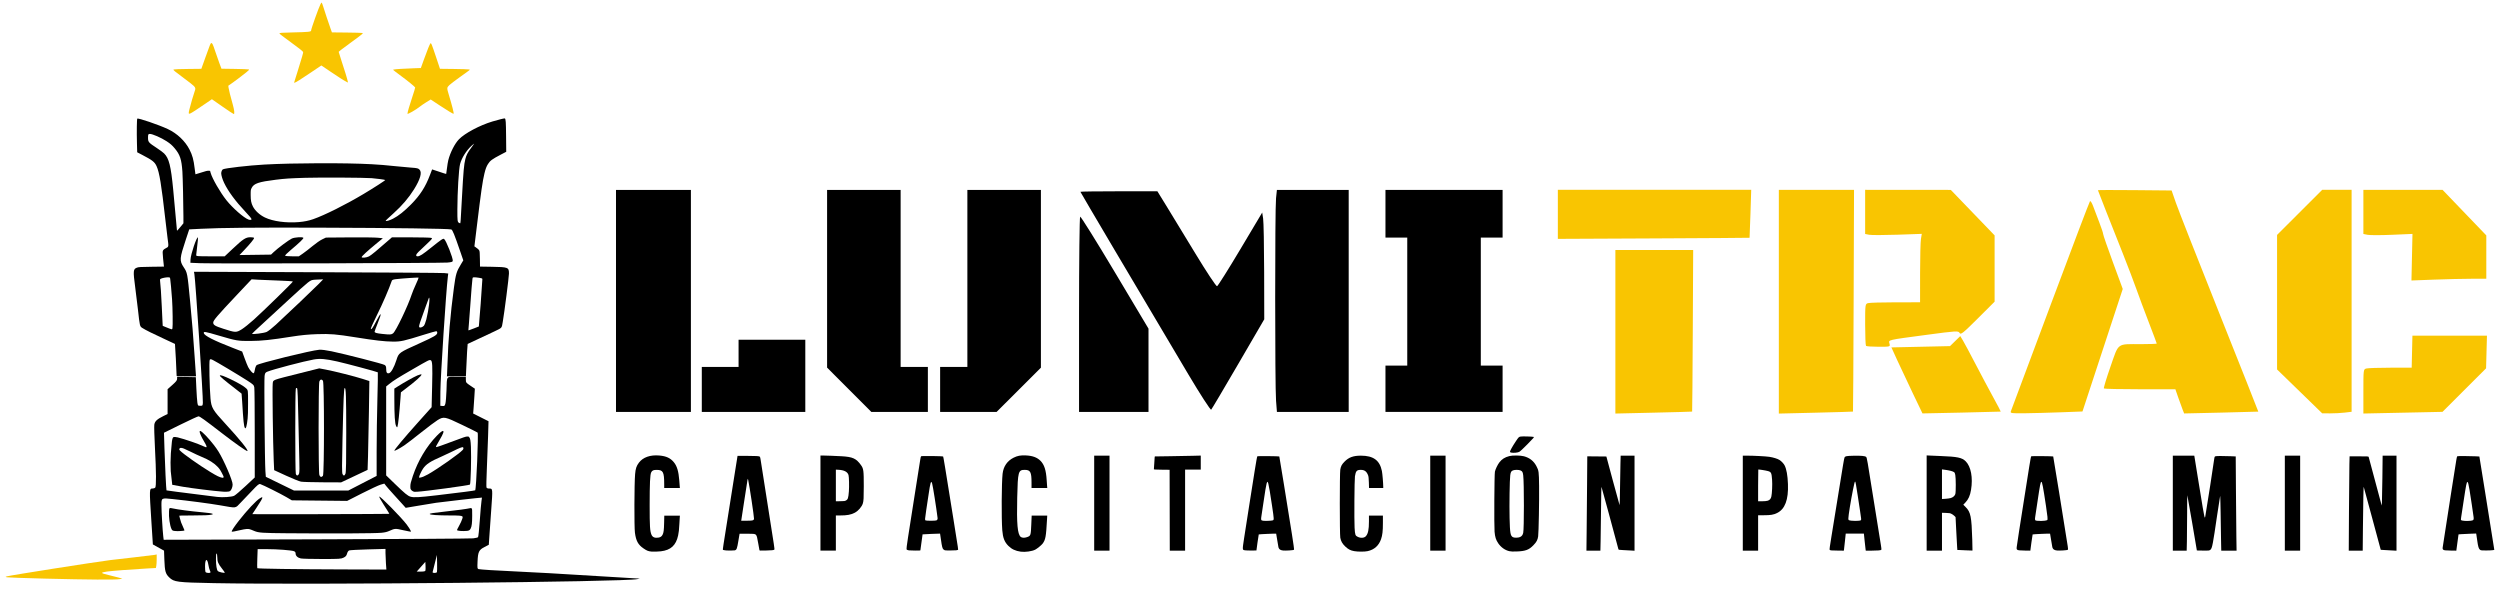 <?xml version="1.0" encoding="UTF-8" standalone="no"?>
<!-- Created with Inkscape (http://www.inkscape.org/) -->

<svg
   version="1.1"
   id="svg2"
   width="1961"
   height="468"
   viewBox="0 0 1961 468"
   sodipodi:docname="logo-certificado.svg"
   xml:space="preserve"
   inkscape:version="1.2.2 (b0a8486541, 2022-12-01)"
   xmlns:inkscape="http://www.inkscape.org/namespaces/inkscape"
   xmlns:sodipodi="http://sodipodi.sourceforge.net/DTD/sodipodi-0.dtd"
   xmlns="http://www.w3.org/2000/svg"
   xmlns:svg="http://www.w3.org/2000/svg"><defs
     id="defs6" /><sodipodi:namedview
     id="namedview4"
     pagecolor="#505050"
     bordercolor="#ffffff"
     borderopacity="1"
     inkscape:showpageshadow="0"
     inkscape:pageopacity="0"
     inkscape:pagecheckerboard="1"
     inkscape:deskcolor="#505050"
     showgrid="false"
     inkscape:zoom="0.50734281"
     inkscape:cx="1563.0457"
     inkscape:cy="525.28586"
     inkscape:window-width="2512"
     inkscape:window-height="1011"
     inkscape:window-x="0"
     inkscape:window-y="0"
     inkscape:window-maximized="1"
     inkscape:current-layer="g8" /><g
     inkscape:groupmode="layer"
     inkscape:label="Image"
     id="g8"><g
       id="g909"
       style="fill:#000000"><path
         style="fill:#000000;stroke:none;stroke-width:1.068"
         d="M 483.187,236.035 V 148.971 h 29.378 29.378 v 87.064 87.064 H 512.564 483.187 Z"
         id="path589" /><path
         style="fill:#000000;stroke:none;stroke-width:1.068"
         d="M 550.488,305.473 V 287.846 h 14.422 14.422 v -10.683 -10.683 h 26.173 26.173 v 28.309 28.309 H 591.082 550.488 Z"
         id="path591" /><path
         style="fill:#000000;stroke:none;stroke-width:1.068"
         d="m 666.116,305.728 -17.347,-17.371 V 218.664 148.971 h 28.843 28.843 v 69.438 69.438 h 10.683 10.683 v 17.627 17.627 h -22.179 -22.179 z"
         id="path593" /><path
         style="fill:#000000;stroke:none;stroke-width:1.068"
         d="M 737.436,305.473 V 287.846 h 10.683 10.683 v -69.438 -69.438 h 28.843 28.843 v 69.717 69.717 l -17.371,17.347 -17.371,17.347 h -22.155 -22.155 z"
         id="path595" /><path
         style="fill:#000000;stroke:none;stroke-width:1.068"
         d="m 846.4,246.781 c 0,-41.975 0.393,-76.561 0.872,-76.858 0.48,-0.297 12.738,19.351 27.241,43.662 l 26.369,44.201 v 32.657 32.657 h -27.241 -27.241 z"
         id="path597" /><path
         style="fill:#000000;stroke:none;stroke-width:1.068"
         d="M 932.086,293.572 C 892.489,226.975 847.468,150.826 847.468,150.447 c 0,-0.224 13.586,-0.408 30.191,-0.408 h 30.191 l 7.071,11.484 c 3.889,6.316 14.148,23.165 22.797,37.442 8.65,14.277 16.275,25.775 16.946,25.552 0.671,-0.224 8.914,-13.32 18.318,-29.102 l 17.099,-28.696 0.722,4.746 c 0.397,2.611 0.758,21.451 0.801,41.869 l 0.079,37.122 -20.363,34.986 c -11.2,19.242 -20.771,35.399 -21.269,35.905 -0.5,0.507 -8.558,-11.951 -17.967,-27.775 z"
         id="path599" /><path
         style="fill:#000000;stroke:none;stroke-width:1.068"
         d="m 1000.93,314.286 c -0.895,-11.495 -0.906,-150.203 -0.012,-158.749 l 0.686,-6.566 h 28.157 28.157 v 87.064 87.064 h -28.151 -28.151 z"
         id="path601" /><path
         style="fill:#000000;stroke:none;stroke-width:1.068"
         d="m 1086.761,304.939 v -18.161 h 8.546 8.546 v -50.209 -50.209 h -8.546 -8.546 V 167.666 148.971 h 45.936 45.936 v 18.695 18.695 h -8.546 -8.546 v 50.209 50.209 h 8.546 8.546 v 18.161 18.161 h -45.936 -45.936 z"
         id="path603" /></g><g
       id="g2043"
       style="fill:#f9c501;fill-opacity:1"><path
         style="fill:#f9c501;stroke:none;stroke-width:0.267;fill-opacity:1"
         d="m 174.608,83.683 -8.393,-5.859 -3.358,2.309 c -7.217,4.963 -12.221,8.244 -13.315,8.73 -1.72,0.764 -1.824,0.457 -1.004,-2.954 0.875,-3.637 3.449,-12.473 4.155,-14.264 0.807,-2.046 0.707,-2.748 -0.591,-4.156 -0.617,-0.669 -3.897,-3.253 -7.289,-5.742 -3.392,-2.489 -6.808,-5.085 -7.591,-5.77 -1.397,-1.222 -1.412,-1.25 -0.79,-1.509 0.362,-0.151 5.106,-0.313 11.069,-0.379 l 10.436,-0.116 3.158,-8.853 c 3.694,-10.355 3.987,-11.079 4.573,-11.304 0.754,-0.289 1.339,0.883 3.025,6.056 0.885,2.717 2.379,6.984 3.319,9.481 l 1.709,4.54 10.381,0.157 c 5.71,0.086 10.649,0.268 10.977,0.404 0.553,0.23 0.421,0.391 -1.826,2.237 -2.792,2.294 -9.605,7.426 -12.318,9.28 l -1.854,1.267 0.18,1.473 c 0.192,1.571 1.561,7.032 3.349,13.357 1.198,4.237 1.521,7.268 0.79,7.4 -0.22,0.04 -4.178,-2.564 -8.794,-5.787 z"
         id="path605" /><path
         style="fill:#f9c501;stroke:none;stroke-width:0.267;fill-opacity:1"
         d="m 230.771,64.537 c 0.083,-0.272 1.242,-3.979 2.576,-8.239 3.475,-11.095 4.611,-15.047 4.446,-15.477 -0.232,-0.605 -3.37,-3.099 -9.523,-7.568 -6.284,-4.565 -9.08,-6.726 -9.08,-7.02 0,-0.485 1.557,-0.607 10.282,-0.799 12.557,-0.278 14.555,-0.48 14.555,-1.472 0,-1.271 5.859,-17.716 7.41,-20.797 0.62,-1.232 0.69,-1.288 1.033,-0.818 0.202,0.277 0.677,1.533 1.054,2.791 0.887,2.959 4.285,13.151 5.718,17.152 l 1.115,3.114 11.531,0.119 c 6.342,0.066 11.81,0.213 12.15,0.327 l 0.619,0.207 -0.843,0.869 c -0.464,0.478 -4.735,3.677 -9.491,7.108 -4.757,3.431 -8.652,6.422 -8.656,6.646 -0.004,0.224 0.957,3.288 2.136,6.81 2.336,6.979 4.667,14.621 4.954,16.241 l 0.182,1.024 -1.169,-0.59 c -2.074,-1.046 -5.824,-3.434 -12.841,-8.178 l -6.865,-4.641 -8.116,5.469 c -8.178,5.51 -11.595,7.665 -12.717,8.021 -0.51,0.162 -0.585,0.113 -0.459,-0.3 z"
         id="path607" /><path
         style="fill:#f9c501;stroke:none;stroke-width:0.267;fill-opacity:1"
         d="m 319.608,89.218 c 7.6e-4,-1.052 1.6,-6.589 3.744,-12.967 1.347,-4.006 2.387,-7.445 2.311,-7.643 -0.218,-0.569 -6.421,-5.643 -10.478,-8.57 -2.035,-1.469 -4.419,-3.265 -5.298,-3.991 l -1.597,-1.32 0.785,-0.217 c 0.943,-0.26 8.097,-0.701 15.588,-0.96 l 5.455,-0.189 2.453,-6.81 c 2.652,-7.364 4.502,-11.931 5.076,-12.529 0.308,-0.321 0.459,-0.162 1.017,1.068 0.361,0.795 1.957,5.369 3.548,10.164 l 2.892,8.718 10.954,0.129 c 6.025,0.071 11.305,0.24 11.734,0.375 l 0.78,0.247 -1.047,0.848 c -0.576,0.467 -3.811,2.804 -7.19,5.194 -3.378,2.39 -6.894,5.072 -7.812,5.96 -2.085,2.016 -2.098,2.229 -0.483,7.559 2.579,8.511 4.115,14.592 3.772,14.935 -0.268,0.268 -4.616,-2.329 -11.129,-6.645 l -6.839,-4.532 -3.31,2.047 c -1.82,1.126 -4.091,2.678 -5.046,3.448 -3.137,2.532 -9.882,6.41 -9.881,5.681 z"
         id="path609" /></g><path
       style="fill:#000000;stroke:none;stroke-width:0.267"
       d="m 138.537,294.723 c 0.009,-2.324 -1.157,-24.811 -1.293,-24.942 -0.098,-0.095 -3.903,-1.876 -8.457,-3.958 -8.504,-3.889 -14.902,-7.087 -17.236,-8.615 -1.883,-1.233 -1.906,-1.331 -3.318,-14.096 -0.512,-4.627 -1.485,-12.559 -2.162,-17.627 -1.765,-13.204 -1.639,-14.501 1.507,-15.591 1.28,-0.443 2.576,-0.517 11.239,-0.636 l 9.792,-0.135 -0.114,-0.832 c -0.311,-2.259 -0.909,-8.942 -0.909,-10.155 0,-1.747 0.411,-2.322 2.425,-3.396 2.458,-1.31 2.381,-0.816 1.339,-8.647 -0.293,-2.203 -1.021,-8.333 -1.619,-13.621 -3.134,-27.76 -4.699,-37.304 -6.906,-42.117 -1.524,-3.323 -3.217,-4.657 -11.167,-8.803 l -4.043,-2.108 -0.195,-7.27 c -0.236,-8.814 -0.095,-18.77 0.271,-19.118 0.692,-0.657 16.696,4.802 23.88,8.146 7.307,3.401 13.638,9.375 17.084,16.12 2.275,4.454 3.218,7.909 4.037,14.803 0.296,2.486 0.572,4.555 0.614,4.598 0.042,0.042 2.091,-0.586 4.553,-1.397 3.361,-1.107 4.782,-1.454 5.703,-1.393 l 1.227,0.081 0.443,1.602 c 1.211,4.381 7.516,15.324 12.312,21.368 4.907,6.184 13.79,13.966 17.393,15.238 1.243,0.439 2.353,0.321 2.353,-0.25 0,-0.584 -1.351,-2.24 -4.819,-5.91 -7.813,-8.268 -13.602,-16.134 -16.71,-22.701 -1.281,-2.707 -2.24,-5.889 -2.24,-7.432 0,-1.196 0.666,-2.759 1.327,-3.113 1.725,-0.923 20.314,-3.057 32.591,-3.741 22.771,-1.269 63.67,-1.394 84.127,-0.258 6.534,0.363 10.482,0.691 19.095,1.584 4.113,0.427 9.401,0.911 11.751,1.077 4.926,0.347 5.64,0.519 6.687,1.612 2.102,2.194 0.599,7.52 -4.367,15.479 -4.108,6.585 -9.388,12.763 -15.933,18.646 -5.287,4.752 -6.428,5.869 -6.215,6.082 0.38,0.38 3.27,-0.502 5.663,-1.727 4.327,-2.217 8.91,-5.857 14.357,-11.405 6.998,-7.127 11.177,-13.645 14.627,-22.812 0.912,-2.424 1.686,-4.436 1.719,-4.471 0.033,-0.035 2.502,0.779 5.486,1.81 2.984,1.031 5.482,1.818 5.551,1.748 0.069,-0.069 0.341,-2.025 0.604,-4.347 0.263,-2.322 0.74,-5.243 1.061,-6.491 1.555,-6.052 5.112,-13.009 8.358,-16.349 4.616,-4.749 16.196,-10.915 26.189,-13.944 4.44,-1.346 9.507,-2.598 9.794,-2.42 0.731,0.452 0.874,2.51 0.984,14.152 l 0.113,12.018 -4.339,2.27 c -6.748,3.53 -8.277,4.656 -9.973,7.344 -1.207,1.913 -1.896,3.747 -2.795,7.439 -1.46,6 -2.552,13.606 -5.925,41.28 l -1.935,15.87 0.642,0.421 c 1.693,1.109 2.829,2.118 3.193,2.837 0.311,0.613 0.419,2.104 0.485,6.694 l 0.085,5.905 9.129,0.148 c 13.052,0.211 13.586,0.424 13.571,5.401 -0.008,2.614 -3.625,30.77 -4.855,37.79 -0.905,5.164 -0.322,4.493 -6.497,7.472 -2.957,1.426 -8.861,4.196 -13.121,6.154 -4.26,1.959 -7.823,3.63 -7.918,3.714 -0.151,0.134 -0.65,9.037 -1.202,21.451 l -0.175,3.939 h -7.451 -7.451 l 0.143,-2.203 c 0.079,-1.212 0.21,-4.487 0.291,-7.278 0.554,-18.934 2.29,-39.476 5.084,-60.161 1.457,-10.783 1.975,-12.488 5.629,-18.496 l 1.709,-2.81 -2.381,-6.938 c -4.591,-13.379 -6.101,-17.077 -7.069,-17.319 -2.583,-0.644 -43.368,-1.198 -102.995,-1.4 -51.307,-0.174 -77.458,0.07 -93.269,0.869 l -9.276,0.469 -2.664,8.026 c -4.939,14.883 -5.065,16.53 -1.659,21.684 2.861,4.329 2.893,4.499 4.977,26.269 1.641,17.149 2.42,26.676 3.592,43.933 0.439,6.463 0.864,12.562 0.944,13.554 l 0.146,1.803 h -7.613 c -7.073,0 -7.613,-0.033 -7.612,-0.467 z m 233.146,-37.093 c 2.131,-0.829 3.899,-1.523 3.928,-1.544 0.16,-0.114 2.752,-34.956 2.752,-36.999 0,-0.728 -0.038,-0.744 -2.737,-1.201 -1.506,-0.255 -3.217,-0.422 -3.804,-0.371 -1.06,0.092 -1.068,0.101 -1.256,1.428 -0.276,1.944 -0.912,9.842 -1.687,20.965 -0.374,5.361 -0.856,11.703 -1.072,14.092 -0.454,5.019 -0.458,5.137 -0.195,5.137 0.109,0 1.941,-0.678 4.073,-1.507 z m -236.424,-0.029 c 0.371,-1.325 0.179,-16.265 -0.293,-22.768 -0.518,-7.147 -1.181,-14.455 -1.461,-16.106 -0.19,-1.118 -0.192,-1.12 -1.472,-1.202 -1.556,-0.1 -5.117,0.602 -6.003,1.183 -0.565,0.37 -0.624,0.558 -0.478,1.53 0.354,2.364 0.957,11.394 1.349,20.204 0.226,5.068 0.483,10.549 0.572,12.181 l 0.161,2.967 1.779,0.747 c 2.652,1.114 4.941,1.969 5.312,1.985 0.181,0.008 0.421,-0.317 0.534,-0.721 z m 6.324,-79.651 2.294,-2.802 -0.003,-5.344 c -0.005,-8.923 -0.509,-30.995 -0.805,-35.255 -0.666,-9.567 -1.866,-13.199 -6.002,-18.161 -2.056,-2.466 -3.428,-3.669 -6.41,-5.618 -4.192,-2.739 -11.053,-5.733 -13.139,-5.733 -1.212,0 -1.416,0.415 -1.416,2.871 0,3.501 0.336,3.9 6.873,8.181 2.385,1.562 4.97,3.474 5.745,4.249 3.857,3.857 5.314,9.65 7.132,28.365 0.5,5.145 2.95,31.807 2.95,32.099 0,0.4 0.734,-0.353 2.781,-2.853 z m 219.786,-5.536 c 0.097,-1.437 0.533,-9.162 0.97,-17.167 1.168,-21.409 1.588,-26.161 2.705,-30.579 0.778,-3.076 1.838,-5.107 4.531,-8.685 1.308,-1.737 2.377,-3.236 2.377,-3.331 0,-0.095 -0.914,0.647 -2.031,1.649 -4.068,3.649 -7.791,9.575 -9.049,14.404 -1.007,3.864 -2.076,21.866 -2.116,35.624 -0.026,9.14 0.066,9.829 1.413,10.535 0.383,0.201 0.77,0.32 0.859,0.264 0.089,-0.055 0.242,-1.276 0.339,-2.713 z m -126.823,1.779 c 4.136,-0.358 7.679,-1.082 11.085,-2.268 9.005,-3.135 25.448,-11.353 39.525,-19.755 8.105,-4.838 17.252,-10.741 17.013,-10.979 -0.261,-0.261 -6.901,-1.164 -10.604,-1.441 -6.024,-0.452 -39.958,-0.639 -51.945,-0.286 -12.159,0.357 -15.934,0.603 -23.34,1.52 -13.353,1.652 -17.13,2.931 -18.857,6.385 -0.783,1.567 -0.801,1.691 -0.801,5.608 0,4.179 0.428,6.383 1.738,8.95 1.709,3.35 5.355,6.698 9.438,8.666 6.313,3.043 16.827,4.458 26.748,3.6 z"
       id="path611" /><path
       style="fill:#000000;stroke:none;stroke-width:0.534"
       d="m 157.096,206.453 -7.745,-0.329 0.084,-2.512 c 0.137,-4.073 4.931,-18.289 5.855,-17.364 0.141,0.141 -0.116,3.099 -0.571,6.573 -0.456,3.474 -0.828,6.746 -0.828,7.273 0,0.889 0.79,0.957 11.185,0.957 h 11.185 l 6.308,-5.942 c 8.175,-7.701 10.198,-9.013 13.891,-9.013 1.775,0 2.833,0.229 2.833,0.613 0,0.788 -3.023,4.486 -7.715,9.436 l -3.709,3.913 12.364,-0.171 12.364,-0.171 2.028,-1.947 c 3.149,-3.023 11.939,-9.574 14.313,-10.667 2.236,-1.029 8.505,-1.404 9.038,-0.541 0.331,0.535 -3.243,3.983 -9.971,9.619 -2.569,2.152 -4.538,4.128 -4.375,4.392 0.163,0.263 2.658,0.479 5.545,0.479 h 5.249 l 3.132,-2.156 c 1.723,-1.186 5.175,-3.859 7.672,-5.941 2.497,-2.081 5.862,-4.416 7.478,-5.188 l 2.938,-1.404 18.428,-0.148 c 10.135,-0.082 20.183,0.038 22.328,0.267 l 3.9,0.416 -5.502,4.529 c -6.492,5.344 -11.111,9.599 -11.111,10.237 0,0.836 3.753,0.471 5.763,-0.56 1.658,-0.85 6.53,-4.876 16.36,-13.517 l 1.646,-1.447 14.689,0.031 c 8.079,0.018 15.283,0.197 16.01,0.4 1.254,0.349 1.078,0.599 -3.456,4.888 -2.627,2.486 -5.566,5.277 -6.529,6.202 -2.002,1.923 -2.287,3.392 -0.657,3.392 1.794,0 3.825,-1.309 11.173,-7.197 7.58,-6.075 8.841,-6.912 9.655,-6.409 1.516,0.937 7.188,15.283 6.816,17.24 -0.136,0.716 -1.014,0.983 -4.173,1.27 -5.19,0.472 -183.723,0.932 -193.887,0.5 z"
       id="path613" /><path
       style="fill:#000000;stroke:none;stroke-width:0.534"
       d="m 167.512,457.405 c -28.761,-0.565 -30.994,-0.851 -34.74,-4.46 -2.951,-2.842 -3.518,-4.871 -3.839,-13.737 l -0.264,-7.276 -4.381,-2.439 -4.381,-2.439 -1.179,-18.326 c -1.625,-25.263 -1.615,-25.537 0.928,-25.537 0.791,0 1.727,-0.288 2.079,-0.641 0.897,-0.897 0.827,-11.961 -0.196,-31.323 -0.461,-8.713 -0.688,-16.852 -0.505,-18.088 0.396,-2.675 2.083,-4.285 7.064,-6.741 l 3.359,-1.656 v -9.727 -9.727 l 3.739,-3.323 c 2.996,-2.663 3.739,-3.629 3.739,-4.863 v -1.54 l 7.344,0.149 7.344,0.149 0.408,8.813 c 0.225,4.847 0.585,9.895 0.801,11.217 0.379,2.316 0.461,2.404 2.262,2.404 1.824,0 1.874,-0.057 2.036,-2.317 0.284,-3.956 -5.81,-96.454 -6.653,-100.981 l -0.337,-1.812 96.619,0.341 c 53.14,0.187 98.019,0.493 99.731,0.679 l 3.112,0.339 -0.307,2.468 c -1.391,11.187 -5.773,78.707 -5.845,90.066 l -0.071,11.217 1.702,0.165 c 1.562,0.151 1.75,0 2.284,-1.87 0.32,-1.119 0.711,-5.76 0.868,-10.313 0.414,-11.952 -0.533,-10.683 7.975,-10.683 h 7.201 l 0.017,2.27 c 0.016,2.195 0.133,2.348 3.538,4.644 l 3.521,2.374 -0.343,5.638 c -0.189,3.101 -0.488,7.484 -0.666,9.74 l -0.323,4.102 6.022,3.02 6.022,3.02 -0.347,11.839 c -0.191,6.512 -0.625,17.998 -0.965,25.526 -0.34,7.527 -0.468,14.077 -0.285,14.555 0.196,0.511 0.946,0.872 1.819,0.877 3.216,0.018 3.152,-0.577 1.854,17.45 -0.652,9.053 -1.335,18.757 -1.516,21.565 l -0.33,5.106 -3.356,1.74 c -4.434,2.299 -5.156,3.798 -5.474,11.36 -0.219,5.211 -0.156,5.709 0.762,5.979 1.144,0.336 14.927,1.22 26.372,1.692 11.635,0.479 42.586,2.236 70.773,4.017 13.807,0.872 26.066,1.611 27.241,1.642 l 2.137,0.057 -1.869,0.441 c -9.474,2.237 -258.801,4.605 -332.5,3.158 z m -2.404,-8.551 c 0,-0.313 -0.255,-1.045 -0.566,-1.627 -0.311,-0.582 -0.786,-2.411 -1.056,-4.065 -0.924,-5.678 -2.629,-5.026 -2.643,1.01 -0.005,1.959 0.138,3.942 0.316,4.407 0.368,0.96 3.949,1.21 3.949,0.276 z m 11.217,0.257 c 0,-0.172 -1.067,-1.674 -2.371,-3.338 -2.866,-3.658 -3.505,-5.233 -3.505,-8.638 0,-1.432 -0.24,-2.753 -0.534,-2.935 -0.341,-0.211 -0.53,1.371 -0.521,4.375 0.013,4.871 0.587,8.456 1.499,9.368 0.819,0.819 5.432,1.811 5.432,1.168 z m 166.418,-0.387 c 0.147,-0.384 0.2,-3.569 0.117,-7.077 l -0.151,-6.379 -1.594,6.41 c -0.877,3.525 -1.676,6.71 -1.775,7.077 -0.247,0.914 3.053,0.884 3.404,-0.031 z m -9.069,-1.097 c 0.154,-0.4 0.206,-2.113 0.117,-3.806 l -0.162,-3.079 -3.379,3.806 -3.379,3.806 h 3.262 c 2.26,0 3.348,-0.224 3.541,-0.727 z m -30.946,-5.764 c -0.191,-2.689 -0.347,-6.332 -0.347,-8.095 v -3.205 l -13.645,0.376 c -7.505,0.207 -14.159,0.566 -14.788,0.799 -0.721,0.267 -1.355,1.194 -1.718,2.511 -0.454,1.647 -1.025,2.314 -2.705,3.156 -1.975,0.991 -3.196,1.068 -16.819,1.068 -8.079,0 -15.604,-0.194 -16.722,-0.43 -2.482,-0.526 -4.11,-2.053 -4.11,-3.856 0,-0.939 -0.397,-1.499 -1.305,-1.845 -2.002,-0.761 -13.085,-1.602 -21.192,-1.608 l -7.275,-0.008 -0.263,7.344 c -0.145,4.039 -0.157,7.465 -0.026,7.611 0.376,0.423 30.012,0.848 67.131,0.963 l 34.131,0.106 z m 68.415,-19.576 c 1.832,-0.225 3.56,-0.641 3.84,-0.925 0.28,-0.283 0.898,-6.164 1.373,-13.067 0.475,-6.904 1.069,-13.754 1.32,-15.223 0.252,-1.469 0.417,-2.713 0.367,-2.764 -0.14,-0.144 -31.662,3.427 -35.869,4.064 -2.056,0.311 -8.284,1.333 -13.84,2.27 l -10.101,1.704 -2.184,-2.456 c -1.201,-1.351 -4.35,-4.821 -6.997,-7.711 -2.647,-2.891 -5.438,-6.064 -6.203,-7.051 l -1.39,-1.795 -2.906,0.845 c -1.599,0.465 -8.159,3.52 -14.579,6.79 l -11.672,5.945 -21.683,-0.227 -21.683,-0.227 -4.273,-2.508 c -4.534,-2.661 -18.389,-9.576 -20.461,-10.211 -1.063,-0.326 -1.942,0.374 -6.41,5.111 -2.848,3.019 -6.91,7.278 -9.027,9.465 -4.448,4.594 -2.712,4.375 -16.18,2.048 -8.138,-1.406 -24.508,-3.564 -37.123,-4.893 -8.974,-0.946 -8.814,-1.037 -8.811,5.044 0.002,4.566 0.882,19.65 1.4,24.01 l 0.342,2.88 119.709,-0.353 c 65.84,-0.194 121.208,-0.537 123.04,-0.763 z M 183.73,388.854 c 0.988,-0.521 5.014,-3.958 8.947,-7.639 l 7.15,-6.692 -0.006,-34.258 c -0.003,-18.842 -0.16,-35.19 -0.348,-36.329 -0.317,-1.918 -0.723,-2.317 -5.469,-5.386 -6.302,-4.075 -24.508,-14.951 -27.077,-16.176 -1.639,-0.782 -1.95,-0.796 -2.413,-0.116 -0.587,0.863 -0.169,21.88 0.603,30.349 0.657,7.208 1.705,8.993 11.531,19.635 11.504,12.461 18.825,21.57 17.336,21.57 -0.936,0 -10.099,-6.456 -19.795,-13.947 -13.768,-10.637 -17.465,-13.294 -18.498,-13.294 -0.511,0 -6.809,2.895 -13.996,6.433 l -13.068,6.433 0.367,12.128 c 0.388,12.821 1.363,32.837 1.61,33.085 0.122,0.122 7.865,1.12 39.846,5.135 4.224,0.53 11.471,0.022 13.28,-0.932 z m 158.712,-0.329 c 18.782,-2.213 30.031,-3.674 30.291,-3.934 0.854,-0.854 2.685,-44.487 1.9,-45.271 -0.225,-0.225 -5.69,-2.945 -12.143,-6.045 -13.639,-6.551 -14.352,-6.691 -19.201,-3.771 -1.703,1.025 -7.577,5.437 -13.055,9.804 -5.477,4.367 -11.401,8.908 -13.164,10.091 -3.593,2.411 -7.745,4.609 -7.745,4.1 0,-0.827 7.714,-10.056 18.021,-21.561 l 11.222,-12.527 0.389,-16.133 c 0.402,-16.632 0.212,-20.213 -1.097,-20.715 -1.107,-0.425 -1.527,-0.214 -14.115,7.065 -12.18,7.044 -14.929,8.776 -18.561,11.69 l -2.27,1.822 v 34.884 34.884 l 6.885,6.67 c 7.736,7.495 10.002,9.358 12.176,10.011 2.611,0.784 6.471,0.583 20.465,-1.066 z m -58.145,-9.474 11.136,-5.742 0.002,-19.457 c 0.002,-10.701 0.266,-28.926 0.587,-40.499 0.322,-11.573 0.469,-21.158 0.327,-21.3 -0.406,-0.406 -24.887,-6.956 -31.756,-8.497 -9.292,-2.084 -13.525,-2.44 -18.564,-1.56 -7.437,1.299 -32.068,7.778 -36.313,9.552 -1.587,0.663 -1.845,1.057 -2.186,3.33 -0.429,2.86 0.141,67.882 0.656,74.775 l 0.325,4.356 11.014,5.367 11.014,5.367 21.31,0.025 21.31,0.025 11.136,-5.742 z M 199.929,289.985 c 0.203,-1.419 0.804,-3.007 1.336,-3.53 1.474,-1.449 42.799,-11.633 49.166,-12.115 1.741,-0.132 5.374,0.324 9.614,1.208 10.882,2.267 40.302,9.839 41.645,10.719 0.955,0.626 1.227,1.301 1.234,3.061 0.011,2.948 0.593,3.826 2.258,3.408 1.568,-0.393 3.948,-4.631 5.747,-10.231 1.896,-5.903 1.764,-5.807 18.611,-13.406 11.277,-5.087 13.427,-6.382 13.432,-8.093 0.002,-0.734 -0.321,-1.202 -0.829,-1.202 -0.458,0 -4.604,1.179 -9.214,2.62 -16.391,5.124 -18.471,5.585 -24.94,5.526 -6.361,-0.058 -13.83,-0.919 -28.843,-3.326 -15.594,-2.5 -19.949,-2.859 -30.446,-2.516 -6.768,0.221 -12.619,0.79 -19.763,1.922 -16.614,2.632 -23.571,3.363 -32.582,3.421 -9.747,0.063 -10.932,-0.139 -24.764,-4.219 -10.77,-3.177 -11.996,-3.382 -11.725,-1.959 0.39,2.049 7.686,5.77 22.868,11.664 l 7.211,2.799 1.916,5.254 c 1.054,2.89 2.307,6.006 2.785,6.926 1.266,2.437 3.617,5.081 4.312,4.849 0.331,-0.11 0.767,-1.361 0.97,-2.78 z m 108.409,-28.527 c 2.227,-1.752 11.693,-21.52 14.604,-30.497 0.524,-1.616 2.003,-5.2 3.286,-7.964 1.284,-2.765 2.237,-5.123 2.119,-5.241 -0.226,-0.226 -13.729,0.702 -18.125,1.246 -1.709,0.211 -2.677,0.614 -2.879,1.198 -2.258,6.541 -7.201,17.969 -11.524,26.642 -2.962,5.944 -5.202,10.991 -4.977,11.216 0.551,0.551 1.617,-0.952 4.061,-5.732 4.264,-8.338 4.986,-7.616 1.33,1.332 -1.319,3.229 -2.399,6.158 -2.399,6.507 0,0.843 1.516,1.282 6.09,1.765 6.155,0.649 7.051,0.599 8.412,-0.472 z m -99.22,-1.074 c 1.206,-0.553 4.477,-3.113 7.267,-5.689 9.795,-9.042 29.683,-27.953 33.384,-31.744 l 3.739,-3.83 -4.582,0.179 c -4.423,0.172 -4.683,0.255 -7.478,2.37 -1.593,1.205 -8.427,7.334 -15.188,13.621 -6.761,6.286 -15.955,14.76 -20.431,18.832 -4.476,4.071 -8.138,7.532 -8.138,7.69 0,0.677 9.395,-0.496 11.427,-1.427 z m -19.543,-2.048 c 1.812,-1.102 6.122,-4.548 9.578,-7.659 7.531,-6.78 30.586,-29.277 30.586,-29.846 0,-0.221 -4.988,-0.559 -11.083,-0.752 -6.096,-0.192 -13.387,-0.495 -16.202,-0.672 l -5.118,-0.322 -11.513,12.214 c -15.535,16.481 -18.577,20.039 -18.577,21.728 0,1.887 1.419,2.749 8.012,4.868 9.54,3.067 9.975,3.08 14.318,0.44 z m 142.84,-2.73 c 0.508,-0.485 1.409,-2.78 2.002,-5.099 1.889,-7.386 3.191,-18.442 1.982,-16.831 -0.092,0.122 -1.447,3.828 -3.011,8.235 -1.564,4.407 -3.305,9.306 -3.869,10.888 -0.564,1.582 -0.892,3.22 -0.731,3.642 0.353,0.92 2.246,0.484 3.626,-0.835 z"
       id="path615" /><path
       style="fill:#f9c501;stroke:none;stroke-width:0.534;fill-opacity:1"
       d="m 35.58,453.879 c -15.864,-0.399 -29.444,-0.877 -30.179,-1.061 -1.335,-0.334 -1.335,-0.335 0.286,-0.783 3.137,-0.867 68.597,-11.153 80.903,-12.713 2.497,-0.316 11.03,-1.298 18.962,-2.181 7.932,-0.883 15.083,-1.745 15.891,-1.916 l 1.469,-0.311 v 3.715 c 0,2.043 -0.144,4.435 -0.32,5.315 l -0.32,1.6 -6.757,0.362 c -11.537,0.618 -28.507,1.923 -31.799,2.446 -5.173,0.821 -4.943,1.215 1.6,2.749 2.611,0.612 6.068,1.487 7.684,1.943 l 2.938,0.83 -2.137,0.413 c -3.031,0.586 -24.713,0.434 -58.221,-0.41 z"
       id="path617" /><path
       style="fill:#000000;stroke:none;stroke-width:0.534"
       d="m 236.148,377.827 c -1.322,-0.236 -6.61,-2.364 -11.751,-4.728 l -9.347,-4.298 -0.343,-7.628 c -0.601,-13.388 -1.173,-57.742 -0.777,-60.363 0.456,-3.021 -1.238,-2.38 21.215,-8.021 l 15.288,-3.841 5.009,0.948 c 6.792,1.285 22.815,5.329 29.134,7.353 l 5.159,1.652 -0.352,24.117 c -0.194,13.264 -0.51,28.943 -0.702,34.842 l -0.35,10.725 -10.374,4.899 -10.374,4.899 -14.515,-0.063 c -7.983,-0.035 -15.596,-0.256 -16.918,-0.493 z m 17.161,-4.601 c 1.09,-1.313 1.09,-73.302 0,-74.615 -1.08,-1.302 -2.155,-1.077 -2.805,0.586 -0.798,2.042 -0.796,71.396 0.002,73.444 0.648,1.663 1.723,1.888 2.803,0.586 z m -18.645,-2.054 c 0.254,-0.881 0.315,-5.328 0.135,-9.881 -0.18,-4.554 -0.52,-19.053 -0.757,-32.221 -0.288,-16.076 -0.622,-24.134 -1.014,-24.526 -0.423,-0.423 -0.7,-0.302 -1.003,0.44 -0.547,1.34 -0.545,64.664 0.002,66.625 0.546,1.957 2.016,1.714 2.636,-0.436 z m 36.321,0.401 c 0.455,-1.067 0.622,-9.798 0.61,-31.915 -0.015,-29.102 -0.254,-35.877 -1.243,-35.265 -0.604,0.373 -0.953,8.616 -1.689,39.828 -0.479,20.339 -0.478,26.735 0.008,27.642 0.843,1.575 1.557,1.486 2.314,-0.29 z"
       id="path619" /><path
       style="fill:#000000;stroke:none;stroke-width:0.094"
       d="m 175.797,385.712 c -0.208,-0.02 -1.036,-0.082 -1.841,-0.139 -6.113,-0.428 -23.455,-2.572 -30.513,-3.772 -3.196,-0.543 -8.285,-1.471 -8.331,-1.518 -0.078,-0.081 -1.096,-9.234 -1.186,-10.663 -0.242,-3.843 -0.204,-9.737 0.093,-14.069 0.149,-2.174 0.648,-7.745 0.807,-9.003 0.283,-2.234 0.658,-3.35 1.227,-3.653 0.459,-0.244 1.883,-0.167 3.281,0.177 5.536,1.363 16.223,5.044 20.386,7.02 0.765,0.363 1.553,0.682 1.751,0.709 1.082,0.145 0.685,-1.063 -1.62,-4.929 -1.774,-2.974 -3.066,-5.788 -3.232,-7.036 -0.045,-0.337 -0.019,-0.473 0.125,-0.65 0.165,-0.204 0.211,-0.214 0.505,-0.116 1.415,0.472 6.299,5.565 10.388,10.831 3.032,3.905 4.622,6.471 7.192,11.606 2.57,5.136 5.204,11.256 6.581,15.292 0.837,2.455 1.073,3.43 1.065,4.396 -0.016,1.805 -1.019,4.319 -1.975,4.948 -0.584,0.384 -1.35,0.535 -2.909,0.571 -0.779,0.018 -1.586,0.017 -1.794,0 z m -0.488,-11.212 c 0.216,-0.247 0.168,-0.527 -0.243,-1.429 -0.524,-1.148 -1.866,-3.654 -2.383,-4.449 -2.034,-3.13 -5.65,-6.048 -10.499,-8.475 -1.369,-0.685 -2.079,-1.004 -4.644,-2.088 -2.325,-0.982 -4.189,-1.85 -8.133,-3.785 -5.065,-2.485 -6.298,-2.973 -7.501,-2.97 -0.609,0 -0.908,0.154 -1.115,0.566 -0.313,0.624 -0.236,0.888 0.472,1.623 2.518,2.615 14.886,11.338 23.629,16.664 5.232,3.187 7.358,4.216 9.489,4.593 0.344,0.06 0.753,-0.05 0.928,-0.251 z"
       id="path621" /><path
       style="fill:#000000;stroke:none;stroke-width:0.189"
       d="m 323.912,385.368 c -0.666,-0.32 -1.149,-0.727 -1.511,-1.274 -0.486,-0.735 -0.531,-0.95 -0.526,-2.516 0.007,-1.992 0.333,-3.355 1.969,-8.228 4.045,-12.047 10.763,-23.297 18.873,-31.606 2.278,-2.334 4.008,-3.708 4.667,-3.708 1.118,0 0.313,2.245 -2.507,6.993 -2.989,5.034 -3.272,5.66 -2.559,5.66 0.589,0 5.538,-1.744 14.204,-5.004 6.936,-2.61 8.625,-3.179 9.674,-3.259 1.235,-0.094 1.285,-0.08 1.827,0.5 0.843,0.903 1.148,2.604 1.374,7.668 0.379,8.491 -0.139,28.506 -0.763,29.511 -0.356,0.573 -35.674,5.358 -41.572,5.633 -2.037,0.095 -2.233,0.072 -3.151,-0.369 z m 8.25,-11.513 c 0.883,-0.359 2.501,-1.162 3.597,-1.785 8.101,-4.609 24.57,-16.21 27.232,-19.183 0.591,-0.66 0.695,-1.629 0.218,-2.026 -0.492,-0.409 -3.003,0.569 -8.291,3.226 -2.597,1.305 -6.463,3.124 -8.592,4.041 -8.742,3.767 -12.157,6.005 -14.525,9.521 -1.192,1.77 -3.036,5.676 -3.037,6.433 l -7.7e-4,0.64 0.897,-0.109 c 0.493,-0.06 1.619,-0.402 2.502,-0.76 z"
       id="path623" /><path
       style="fill:#000000;stroke:none;stroke-width:0.189"
       d="m 361.055,416.472 c -0.364,-0.035 -1.111,-0.155 -1.66,-0.268 -1.197,-0.247 -1.199,-0.221 0.177,-2.725 1.653,-3.008 2.784,-5.452 3.125,-6.753 0.326,-1.243 0.325,-1.277 -0.041,-1.643 -0.603,-0.602 -2.512,-0.755 -9.533,-0.762 -9.743,-0.01 -16.052,-0.458 -16.052,-1.142 0,-0.476 2.615,-0.894 11.803,-1.887 9.798,-1.059 17.245,-2.067 20.331,-2.752 0.407,-0.09 0.568,-0.011 0.85,0.419 0.316,0.483 0.346,0.981 0.332,5.543 -0.018,5.796 -0.31,8.308 -1.166,10.008 -0.673,1.338 -1.205,1.7 -2.802,1.905 -1.248,0.161 -3.965,0.19 -5.365,0.058 z"
       id="path625" /><path
       style="fill:#000000;stroke:none;stroke-width:0.189"
       d="m 225.275,418.283 c -19.637,-0.165 -22.385,-0.355 -25.802,-1.782 -3.675,-1.535 -4.161,-1.66 -6.019,-1.555 -1.026,0.058 -2.971,0.401 -4.91,0.866 -3.957,0.948 -6.536,1.405 -6.746,1.194 -0.38,-0.38 1.916,-3.913 5.551,-8.548 6.581,-8.388 13.629,-15.887 16.616,-17.679 1.393,-0.836 1.643,-0.911 1.786,-0.538 0.212,0.553 -1.22,3.076 -4.588,8.085 -1.799,2.676 -3.271,4.914 -3.271,4.974 0,0.175 105.963,-0.06 106.759,-0.236 l 0.723,-0.16 -1.214,-1.983 c -0.667,-1.091 -2.11,-3.367 -3.205,-5.059 -1.997,-3.085 -3.699,-6.177 -3.506,-6.37 0.631,-0.631 16.889,15.898 21.514,21.873 1.347,1.741 3.046,4.437 3.283,5.213 l 0.139,0.454 -1.197,-0.125 c -0.658,-0.069 -2.997,-0.549 -5.198,-1.068 -5.735,-1.351 -6.356,-1.324 -10.259,0.457 -2.089,0.953 -3.632,1.336 -6.525,1.622 -5.169,0.51 -37.645,0.67 -73.932,0.366 z"
       id="path627" /><path
       style="fill:#000000;stroke:none;stroke-width:0.094"
       d="m 137.745,416.544 c -2.104,-0.101 -2.64,-0.357 -3.201,-1.534 -1.341,-2.809 -2.268,-9.396 -1.972,-14.004 0.176,-2.734 0.249,-2.792 2.812,-2.228 4.285,0.943 13.82,2.196 23.511,3.091 4.727,0.436 6.83,0.741 7.742,1.122 0.622,0.26 0.377,0.475 -0.819,0.715 -2.285,0.459 -5.085,0.571 -15.775,0.631 -7.967,0.044 -9.419,0.074 -9.419,0.185 0,0.072 0.193,0.906 0.428,1.853 0.671,2.698 1.187,4.104 2.715,7.387 0.698,1.5 0.989,2.274 0.892,2.37 -0.159,0.159 -1.484,0.325 -3.279,0.412 -1.065,0.051 -1.999,0.087 -2.077,0.08 -0.078,-0.008 -0.779,-0.044 -1.558,-0.081 z"
       id="path629" /><path
       style="fill:#000000;stroke:none;stroke-width:0.189"
       d="m 192.063,335.628 c -0.801,-1.498 -1.202,-5.401 -2.1,-20.41 -0.207,-3.462 -0.42,-6.364 -0.472,-6.449 -0.053,-0.085 -2.114,-1.706 -4.581,-3.603 -8.914,-6.852 -12.662,-10.036 -12.467,-10.589 0.244,-0.693 3.218,0.349 8.926,3.126 6.126,2.98 9.821,5.158 11.652,6.868 1.576,1.472 1.569,1.42 1.557,11.654 -0.008,6.945 -0.081,9.574 -0.334,12.086 -0.585,5.806 -1.445,8.691 -2.179,7.318 z"
       id="path631" /><path
       style="fill:#000000;stroke:none;stroke-width:0.189"
       d="m 310.755,334.276 c -1.013,-1.861 -1.432,-8.302 -1.44,-22.138 l -0.005,-7.296 2.502,-1.6 c 4.989,-3.19 12.553,-7.43 15.627,-8.76 1.49,-0.644 3.211,-1.045 3.211,-0.747 0,1.15 -4.472,5.132 -13.061,11.629 l -3.12,2.361 -0.325,4.532 c -0.847,11.796 -1.827,21.022 -2.39,22.504 -0.244,0.643 -0.435,0.55 -0.999,-0.486 z"
       id="path633" /><g
       id="g1969"
       style="fill:#000000"><path
         style="fill:#000000;stroke:none;stroke-width:0.189"
         d="m 510.999,432.652 c -2.526,-0.235 -3.557,-0.647 -6.269,-2.499 -4.198,-2.867 -5.85,-5.909 -6.695,-12.33 -0.607,-4.614 -0.506,-38.389 0.137,-45.89 0.38,-4.431 1.049,-6.442 3,-9.018 3.215,-4.247 8.894,-6.237 16.014,-5.613 5.461,0.479 8.712,2.001 11.45,5.362 2.401,2.948 3.643,7.091 4.166,13.905 0.155,2.02 0.332,4.246 0.393,4.947 l 0.111,1.275 h -6.149 -6.149 l -0.005,-2.974 c -0.014,-9.645 -0.859,-11.241 -5.944,-11.231 -2.606,0.008 -3.464,0.403 -4.272,1.979 -0.868,1.694 -1.188,8.575 -1.195,25.728 -0.007,16.604 0.226,20.333 1.448,23.182 0.812,1.893 2.541,2.643 5.224,2.264 1.791,-0.253 2.742,-0.889 3.476,-2.325 0.833,-1.63 1.066,-3.464 1.204,-9.477 l 0.124,-5.429 h 6.121 6.121 l -0.11,1.464 c -0.06,0.805 -0.196,3.121 -0.303,5.146 -0.23,4.397 -0.457,6.472 -0.97,8.876 -1.66,7.78 -5.763,11.545 -13.562,12.448 -2.298,0.266 -5.717,0.363 -7.365,0.21 z"
         id="path635" /><path
         style="fill:#000000;stroke:none;stroke-width:0.189"
         d="m 569.73,431.787 c -0.156,-0.034 -0.751,-0.112 -1.324,-0.175 -0.572,-0.063 -1.149,-0.181 -1.282,-0.264 -0.193,-0.119 -0.105,-1.053 0.431,-4.572 0.722,-4.739 5.603,-35.564 8.938,-56.449 l 2.036,-12.747 7.545,0.008 c 7.543,0.008 9.479,0.143 10.033,0.702 0.128,0.129 0.412,1.467 0.632,2.973 0.581,3.978 2.949,19.094 6.42,40.98 4.125,26.009 4.507,28.568 4.3,28.834 -0.363,0.466 -2.097,0.66 -6.786,0.758 -4.612,0.096 -4.848,0.084 -4.948,-0.251 -0.058,-0.194 -0.452,-2.388 -0.875,-4.876 -0.861,-5.055 -1.162,-6.266 -1.744,-7.005 -0.765,-0.972 -1.169,-1.029 -7.303,-1.029 h -5.656 l -0.106,0.519 c -0.058,0.286 -0.443,2.562 -0.854,5.06 -1.021,6.199 -1.339,7.036 -2.833,7.451 -0.605,0.168 -5.92,0.236 -6.624,0.085 z m 20.204,-23.517 c 1.091,-0.251 1.514,-0.645 1.514,-1.409 0,-2.138 -3.498,-25.463 -4.537,-30.254 -0.417,-1.925 -0.134,-3.433 -3.402,18.082 -1.033,6.803 -1.929,12.688 -1.991,13.078 l -0.112,0.708 3.841,-0.008 c 2.112,0 4.222,-0.092 4.688,-0.2 z"
         id="path637" /><path
         style="fill:#000000;stroke:none;stroke-width:0.189"
         d="m 643.568,394.595 v -37.297 l 1.558,3.1e-4 c 2.077,3.8e-4 10.728,0.331 14.966,0.572 8.787,0.5 11.515,1.74 15.248,6.933 2.032,2.827 2.218,4.226 2.213,16.667 -0.004,9.17 -0.129,11.455 -0.737,13.422 -0.83,2.684 -3.605,5.874 -6.347,7.298 -3.045,1.58 -6.043,2.131 -11.597,2.131 h -3.218 v 13.786 13.786 h -6.043 -6.043 z m 19.929,-1.994 c 1.612,-0.83 1.949,-1.848 2.371,-7.165 0.302,-3.799 0.127,-11.452 -0.293,-12.806 -0.782,-2.521 -3.366,-3.89 -7.796,-4.131 l -2.125,-0.116 v 12.415 12.415 l 3.452,-0.065 c 3.267,-0.062 3.502,-0.091 4.391,-0.548 z"
         id="path639" /><path
         style="fill:#000000;stroke:none;stroke-width:0.189"
         d="m 712.851,431.7 c -1.1,-0.186 -1.617,-0.46 -1.768,-0.937 -0.192,-0.606 1.135,-9.416 6.701,-44.477 1.962,-12.36 3.758,-23.747 3.99,-25.305 0.286,-1.923 0.517,-2.915 0.719,-3.09 0.414,-0.359 16.968,-0.159 17.308,0.209 0.211,0.228 1.273,6.693 8.103,49.337 4.016,25.074 3.815,23.692 3.484,23.896 -0.148,0.091 -0.736,0.233 -1.309,0.315 -1.321,0.19 -8.239,0.196 -8.91,0.008 -0.278,-0.078 -0.766,-0.361 -1.085,-0.63 -0.842,-0.708 -1.239,-2.245 -1.989,-7.699 -0.355,-2.581 -0.676,-4.724 -0.713,-4.761 -0.079,-0.079 -13.616,0.508 -13.717,0.595 -0.065,0.056 -1.707,11.99 -1.719,12.495 -0.005,0.182 -0.944,0.231 -4.113,0.214 -2.259,-0.012 -4.501,-0.089 -4.981,-0.17 z m 21.548,-23.471 c 0.813,-0.279 1.167,-0.932 1.044,-1.925 -0.977,-7.936 -3.669,-24.973 -4.259,-26.958 -0.87,-2.924 -1.358,-1.364 -2.915,9.301 -0.478,3.272 -1.26,8.456 -1.74,11.52 -0.479,3.064 -0.879,6.077 -0.889,6.696 -0.016,1.018 0.027,1.148 0.454,1.366 0.631,0.322 7.366,0.322 8.304,7e-5 z"
         id="path641" /><path
         style="fill:#000000;stroke:none;stroke-width:0.267"
         d="m 800.649,432.726 c -4.141,-0.573 -7.081,-1.955 -9.695,-4.555 -3.029,-3.014 -4.317,-6.329 -4.77,-12.285 -0.716,-9.404 -0.55,-37.269 0.264,-44.377 0.645,-5.638 3.652,-10.003 8.598,-12.483 3.042,-1.525 5.42,-1.975 9.524,-1.8 5.308,0.226 8.87,1.52 11.555,4.197 3.022,3.014 4.423,7.369 4.897,15.224 0.084,1.395 0.222,3.348 0.307,4.34 l 0.154,1.803 h -6.17 -6.17 l -0.005,-4.34 c -0.011,-8.167 -0.905,-9.861 -5.222,-9.889 -5.181,-0.033 -5.523,1.204 -6.001,21.712 -0.485,20.766 0.221,28.729 2.733,30.842 0.947,0.797 2.927,0.906 4.791,0.264 3.089,-1.064 3.145,-1.225 3.519,-10.08 l 0.29,-6.877 h 6.105 6.105 l -0.164,3.005 c -0.745,13.673 -1.172,15.986 -3.521,19.073 -0.892,1.173 -4.247,3.892 -5.743,4.655 -2.568,1.31 -7.926,2.05 -11.381,1.571 z"
         id="path643" /><path
         style="fill:#000000;stroke:none;stroke-width:0.267"
         d="m 858.284,394.674 v -37.256 h 6.009 6.009 v 37.256 37.256 h -6.009 -6.009 z"
         id="path645" /><path
         style="fill:#000000;stroke:none;stroke-width:0.267"
         d="m 917.508,400.215 -0.068,-31.714 -6.226,-0.071 c -5.756,-0.067 -6.216,-0.107 -6.096,-0.534 0.071,-0.254 0.205,-2.265 0.296,-4.468 0.091,-2.203 0.227,-4.321 0.301,-4.706 l 0.135,-0.7 11.671,-0.17 c 6.419,-0.093 14.525,-0.244 18.013,-0.335 l 6.343,-0.165 v 5.509 5.509 h -6.143 -6.143 v 31.781 31.781 h -6.008 -6.008 z"
         id="path647" /><path
         style="fill:#000000;stroke:none;stroke-width:0.267"
         d="m 976.793,431.685 c -2.395,-0.34 -2.356,0.075 -0.91,-9.57 0.699,-4.664 2.474,-16.051 3.945,-25.305 1.47,-9.254 3.445,-21.744 4.389,-27.756 1.062,-6.77 1.845,-11.022 2.055,-11.17 0.322,-0.227 16.986,-0.066 17.219,0.167 0.105,0.105 6.266,38.077 9.95,61.327 1.141,7.203 1.746,11.714 1.592,11.872 -0.375,0.384 -6.537,0.789 -8.598,0.565 -2.136,-0.232 -3.147,-0.925 -3.609,-2.473 -0.167,-0.56 -0.611,-3.173 -0.988,-5.808 -0.377,-2.635 -0.742,-4.848 -0.812,-4.918 -0.168,-0.168 -13.482,0.408 -13.666,0.591 -0.078,0.078 -0.519,2.943 -0.98,6.366 l -0.838,6.224 -3.739,0.035 c -2.056,0.019 -4.311,-0.047 -5.011,-0.146 z m 21.509,-23.501 c 1.112,-0.423 1.11,-0.474 -0.497,-11.373 -1.368,-9.28 -2.466,-15.821 -2.928,-17.426 -0.955,-3.325 -1.412,-1.588 -3.71,14.088 -0.657,4.48 -1.405,9.445 -1.662,11.032 -0.549,3.381 -0.444,3.708 1.272,3.969 1.557,0.237 6.656,0.041 7.524,-0.289 z"
         id="path649" /><path
         style="fill:#000000;stroke:none;stroke-width:0.267"
         d="m 1062.191,432.301 c -2.883,-0.516 -4.656,-1.438 -6.946,-3.613 -2.329,-2.212 -3.455,-4.198 -3.927,-6.926 -0.498,-2.873 -0.497,-50.502 0,-53.395 0.473,-2.752 1.181,-4.071 3.38,-6.3 3.313,-3.359 6.855,-4.65 12.755,-4.65 9.809,0 14.796,3.633 16.506,12.023 0.423,2.078 1.046,9.47 1.063,12.615 v 0.734 h -5.577 -5.577 l -0.128,-4.34 c -0.093,-3.149 -0.251,-4.67 -0.576,-5.542 -1.159,-3.106 -2.811,-4.352 -5.773,-4.352 -3.118,0 -3.91,0.87 -4.567,5.019 -0.408,2.577 -0.633,34.46 -0.285,40.349 0.337,5.707 0.546,6.29 2.581,7.222 2.429,1.112 5.022,0.863 6.316,-0.606 1.693,-1.923 2.367,-5.189 2.367,-11.468 v -4.65 h 5.475 5.475 v 5.809 c 0,6.347 -0.369,9.563 -1.449,12.669 -1.772,5.095 -5.287,8.246 -10.487,9.404 -2.389,0.532 -7.65,0.531 -10.63,0 z"
         id="path651" /><path
         style="fill:#000000;stroke:none;stroke-width:0.267"
         d="m 1121.881,394.674 v -37.256 h 6.009 6.009 v 37.256 37.256 h -6.009 -6.009 z"
         id="path653" /><path
         style="fill:#000000;stroke:none;stroke-width:0.267"
         d="m 1183.911,432.346 c -3.382,-0.775 -6.536,-3.025 -8.72,-6.221 -1.777,-2.601 -2.511,-4.932 -2.854,-9.062 -0.406,-4.89 -0.175,-45.095 0.27,-47.094 0.438,-1.966 2.084,-5.405 3.449,-7.204 1.966,-2.592 4.236,-4.045 7.785,-4.984 2.609,-0.69 8.783,-0.621 11.568,0.128 4.456,1.2 7.631,3.708 9.722,7.679 1.901,3.61 1.991,4.272 2.136,15.596 0.146,11.458 -0.323,36.541 -0.739,39.526 -0.395,2.833 -1.283,4.476 -3.828,7.085 -3.48,3.567 -6.199,4.551 -13.25,4.796 -2.819,0.098 -4.326,0.031 -5.538,-0.247 z m 8.364,-11.072 c 1.409,-0.64 2.132,-1.584 2.533,-3.31 0.714,-3.069 0.718,-39.191 0.01,-45.025 -0.315,-2.58 -0.662,-3.24 -2.052,-3.899 -1.286,-0.61 -4.638,-0.644 -6.027,-0.06 -1.347,0.566 -1.779,1.349 -2.102,3.816 -0.465,3.545 -0.764,23.049 -0.515,33.496 0.288,12.048 0.628,14 2.635,15.09 1.032,0.561 4.188,0.5 5.524,-0.107 z"
         id="path655" /><path
         style="fill:#000000;stroke:none;stroke-width:0.267"
         d="m 1185.579,355.059 c -0.726,-0.122 -1.095,-0.332 -1.157,-0.66 -0.106,-0.558 1.952,-4.281 4.386,-7.931 2.476,-3.714 2.52,-3.759 4,-4.041 1.304,-0.249 9.014,-0.037 10.203,0.28 0.544,0.145 0.029,0.754 -4.807,5.682 -3.454,3.52 -5.825,5.721 -6.546,6.075 -1.231,0.605 -4.256,0.901 -6.078,0.595 z"
         id="path657" /><path
         style="fill:#000000;stroke:none;stroke-width:0.267"
         d="m 1244.565,417.308 c 0.091,-8.042 0.241,-24.689 0.333,-36.993 l 0.167,-22.371 7.488,0.07 7.488,0.07 5.098,19.007 c 2.804,10.454 5.173,19.081 5.264,19.172 0.091,0.091 0.242,-5.819 0.336,-13.132 0.093,-7.313 0.244,-16.091 0.334,-19.506 l 0.165,-6.209 h 5.442 5.442 v 37.29 37.29 l -2.604,-0.164 c -1.432,-0.09 -4.246,-0.241 -6.254,-0.336 -3.422,-0.162 -3.659,-0.208 -3.798,-0.739 -2.279,-8.736 -13.125,-48.702 -13.26,-48.858 -0.104,-0.121 -0.265,7.811 -0.358,17.627 -0.093,9.815 -0.243,21.121 -0.334,25.124 l -0.165,7.278 h -5.474 -5.475 z"
         id="path659" /><path
         style="fill:#000000;stroke:none;stroke-width:0.267"
         d="m 1367.049,394.674 v -37.256 h 3.272 c 5.324,0.008 14.729,0.495 17.51,0.911 3.212,0.48 6.483,1.497 8.062,2.505 1.465,0.936 3.251,2.845 3.96,4.236 1.485,2.911 2.363,7.824 2.618,14.645 0.458,12.282 -2.316,19.653 -8.542,22.698 -2.78,1.359 -5.034,1.739 -10.338,1.739 h -4.523 v 13.888 13.888 h -6.009 -6.009 z m 19.427,-1.874 c 1.698,-0.504 2.591,-1.514 2.992,-3.386 0.547,-2.549 0.834,-9.304 0.557,-13.086 -0.398,-5.433 -0.702,-6.08 -3.193,-6.804 -1.75,-0.509 -7.427,-1.407 -7.627,-1.207 -0.076,0.076 -0.138,5.707 -0.138,12.512 v 12.374 h 3.023 c 1.924,0 3.519,-0.147 4.386,-0.405 z"
         id="path661" /><path
         style="fill:#000000;stroke:none;stroke-width:0.267"
         d="m 1436.441,431.736 c -0.54,-0.057 -1.107,-0.255 -1.26,-0.44 -0.199,-0.239 0.176,-3.073 1.297,-9.8 0.867,-5.205 3.147,-19.258 5.067,-31.229 4.388,-27.359 4.97,-30.788 5.351,-31.499 0.516,-0.964 1.537,-1.152 6.952,-1.278 5.983,-0.139 9.164,0.159 9.937,0.932 0.653,0.653 0.707,0.964 6.349,36.492 2.498,15.731 4.837,30.285 5.198,32.341 0.372,2.121 0.555,3.839 0.424,3.971 -0.474,0.474 -2.674,0.68 -7.39,0.691 l -4.844,0.011 -0.145,-0.868 c -0.08,-0.477 -0.415,-3.482 -0.744,-6.677 l -0.598,-5.809 h -7.122 -7.122 l -0.593,5.675 c -0.326,3.121 -0.661,6.126 -0.744,6.677 l -0.152,1.002 -4.439,-0.045 c -2.442,-0.025 -4.881,-0.091 -5.42,-0.148 z m 23.242,-23.688 c 0.361,-0.362 0.3,-1.082 -0.579,-6.756 -0.541,-3.493 -1.405,-9.19 -1.921,-12.659 -1.177,-7.922 -1.73,-10.918 -2.017,-10.918 -0.311,0 -0.642,1.269 -1.708,6.543 -1.676,8.292 -3.612,20.326 -3.615,22.472 0,0.803 0.127,1.159 0.466,1.299 1.782,0.735 8.645,0.748 9.374,0.018 z"
         id="path663" /><path
         style="fill:#000000;stroke:none;stroke-width:0.267"
         d="m 1511.266,394.571 v -37.359 l 1.669,0.102 c 0.918,0.056 4.974,0.228 9.014,0.382 13.595,0.517 17.044,1.239 19.964,4.178 4.122,4.15 5.745,12.854 4.168,22.362 -0.755,4.554 -2.062,7.48 -4.454,9.971 l -1.619,1.686 1.908,1.927 c 3.884,3.922 4.575,7.363 5.13,25.549 0.141,4.62 0.216,8.44 0.167,8.489 -0.049,0.049 -2.359,-0.034 -5.132,-0.185 -2.773,-0.151 -5.423,-0.276 -5.888,-0.277 h -0.845 l -0.151,-1.936 c -0.083,-1.065 -0.4,-6.864 -0.705,-12.886 l -0.553,-10.95 -0.811,-0.838 c -0.446,-0.461 -1.431,-1.18 -2.189,-1.598 -1.25,-0.689 -1.67,-0.768 -4.516,-0.859 l -3.138,-0.1 v 14.85 14.85 h -6.009 -6.009 z m 18.899,-3.902 c 1.806,-0.545 3.166,-1.74 3.598,-3.163 0.482,-1.588 0.46,-12.524 -0.031,-14.957 -0.314,-1.557 -0.488,-1.9 -1.174,-2.318 -1.079,-0.656 -3.505,-1.274 -6.669,-1.698 l -2.604,-0.349 v 11.616 11.616 l 2.737,-0.161 c 1.506,-0.089 3.37,-0.352 4.143,-0.586 z"
         id="path665" /><path
         style="fill:#000000;stroke:none;stroke-width:0.267"
         d="m 1583.872,431.685 c -1.881,-0.264 -2.194,-0.644 -1.989,-2.417 0.264,-2.275 2.826,-18.853 5.925,-38.333 1.542,-9.695 3.333,-21.041 3.981,-25.215 0.729,-4.699 1.309,-7.681 1.522,-7.832 0.327,-0.23 16.989,-0.073 17.225,0.163 0.13,0.13 8.363,51.033 11.388,70.407 0.241,1.543 0.3,2.637 0.151,2.792 -0.369,0.384 -6.532,0.789 -8.594,0.565 -2.135,-0.232 -3.147,-0.925 -3.609,-2.473 -0.167,-0.56 -0.611,-3.173 -0.988,-5.808 -0.376,-2.635 -0.743,-4.849 -0.814,-4.921 -0.168,-0.168 -13.493,0.424 -13.677,0.608 -0.077,0.077 -0.513,2.968 -0.969,6.424 l -0.83,6.285 -3.742,-0.036 c -2.058,-0.02 -4.299,-0.114 -4.98,-0.209 z m 20.038,-23.248 c 0.939,-0.136 1.827,-0.366 1.972,-0.511 0.447,-0.447 0.25,-2.59 -1.01,-11.013 -2.266,-15.143 -2.991,-18.932 -3.621,-18.932 -0.633,0 -1.022,1.987 -3.062,15.624 -0.813,5.435 -1.617,10.803 -1.788,11.929 -0.37,2.441 -0.183,2.814 1.482,2.966 2.216,0.201 4.353,0.179 6.027,-0.063 z"
         id="path667" /><path
         style="fill:#000000;stroke:none;stroke-width:0.267"
         d="m 1704.357,394.674 v -37.256 h 8.408 8.408 l 0.131,0.601 c 0.072,0.331 1.164,7.091 2.425,15.023 3.731,23.454 5.386,32.983 5.728,32.983 0.111,0 0.28,-0.451 0.376,-1.002 1.26,-7.235 6.693,-42.23 6.998,-45.068 0.103,-0.965 0.339,-1.735 0.592,-1.936 0.476,-0.379 5.647,-0.446 12.261,-0.16 l 4.016,0.174 0.168,25.799 c 0.092,14.189 0.241,30.816 0.332,36.949 l 0.165,11.15 h -6.007 -6.007 l -0.165,-8.212 c -0.091,-4.517 -0.243,-14.282 -0.338,-21.699 -0.095,-7.418 -0.27,-13.247 -0.389,-12.953 -0.119,0.294 -1.19,7.204 -2.379,15.356 -3.305,22.658 -3.805,25.282 -5.076,26.646 -0.779,0.836 -1.203,0.89 -6.263,0.805 l -4.527,-0.076 -3.651,-21.577 c -2.008,-11.867 -3.726,-21.652 -3.818,-21.744 -0.092,-0.092 -0.167,6.312 -0.168,14.232 -3e-4,7.92 -0.08,17.735 -0.176,21.811 l -0.176,7.411 h -5.432 -5.432 z"
         id="path669" /><path
         style="fill:#000000;stroke:none;stroke-width:0.267"
         d="m 1792.222,394.674 v -37.256 h 6.009 6.009 v 37.256 37.256 h -6.009 -6.009 z"
         id="path671" /><path
         style="fill:#000000;stroke:none;stroke-width:0.267"
         d="m 1842.533,401.284 c 0.093,-16.855 0.242,-33.5 0.332,-36.989 l 0.163,-6.343 h 7.415 c 6.836,0 7.425,0.037 7.541,0.467 0.069,0.257 2.397,8.94 5.172,19.296 l 5.047,18.828 0.174,-2.003 c 0.096,-1.102 0.26,-9.905 0.366,-19.563 l 0.192,-17.56 h 5.443 5.443 v 37.274 37.274 l -3.539,-0.183 c -1.946,-0.101 -4.728,-0.259 -6.181,-0.351 l -2.642,-0.168 -6.59,-24.437 c -3.625,-13.44 -6.654,-24.617 -6.732,-24.837 -0.205,-0.58 -0.46,11.951 -0.655,32.249 l -0.17,17.693 h -5.474 -5.473 z"
         id="path673" /><path
         style="fill:#000000;stroke:none;stroke-width:0.267"
         d="m 1917.911,431.678 c -1.576,-0.219 -2.083,-0.789 -1.893,-2.13 0.737,-5.204 3.7,-24.344 6.638,-42.886 1.979,-12.485 3.8,-24.023 4.048,-25.639 0.248,-1.616 0.587,-3.026 0.753,-3.134 0.351,-0.228 9.518,-0.207 14.178,0.032 l 3.193,0.164 4.215,26.173 c 4.003,24.855 6.911,43.111 7.302,45.849 l 0.178,1.248 -1.296,0.211 c -0.713,0.116 -3.06,0.216 -5.215,0.221 -3.56,0.008 -3.989,-0.041 -4.674,-0.547 -1.042,-0.768 -1.557,-2.48 -2.212,-7.35 -0.304,-2.262 -0.618,-4.4 -0.698,-4.752 l -0.145,-0.639 -4.859,0.176 c -2.673,0.097 -5.778,0.248 -6.9,0.337 l -2.041,0.162 -0.144,0.97 c -0.079,0.533 -0.471,3.403 -0.871,6.378 l -0.727,5.408 -3.765,-0.036 c -2.071,-0.02 -4.351,-0.117 -5.067,-0.216 z m 20.232,-23.224 c 2.037,-0.254 2.399,-0.703 2.17,-2.697 -0.26,-2.268 -2.469,-17.001 -3.243,-21.633 -0.754,-4.514 -1.127,-5.912 -1.62,-6.073 -0.569,-0.186 -1.099,2.448 -2.864,14.219 -0.947,6.316 -1.868,12.361 -2.047,13.432 -0.243,1.453 -0.249,2.026 -0.023,2.251 0.63,0.63 4.531,0.886 7.626,0.5 z"
         id="path675" /></g><path
       style="fill:#f9c501;stroke-width:1.026;fill-opacity:1"
       d="m 1267.099,260.239 v -64.148 l 30.516,-3.9e-4 30.516,-3.8e-4 -0.308,63.307 c -0.169,34.819 -0.4,63.374 -0.513,63.457 -0.113,0.083 -13.706,0.462 -30.208,0.842 l -30.003,0.692 z m 128.219,-23.581 v -87.752 l 29.491,-3.1e-4 29.49,-2.3e-4 -0.303,86.894 c -0.167,47.792 -0.398,86.965 -0.513,87.051 -0.115,0.086 -13.249,0.472 -29.187,0.858 l -28.978,0.702 z m 104.919,71.483 c -4.263,-8.878 -9.745,-20.527 -12.184,-25.887 l -4.433,-9.745 22.988,-0.513 22.988,-0.513 4.019,-3.925 4.019,-3.925 2.064,3.413 c 1.136,1.877 5.541,10.106 9.791,18.286 4.25,8.18 10.508,19.939 13.908,26.13 3.4,6.191 6.093,11.32 5.984,11.397 -0.108,0.077 -13.966,0.429 -30.795,0.782 l -30.598,0.642 z m 77.112,14.374 c 0.381,-0.987 14.316,-38.261 30.968,-82.83 16.652,-44.569 30.628,-81.402 31.058,-81.851 0.43,-0.449 1.584,1.397 2.564,4.103 0.98,2.706 3.131,8.382 4.779,12.613 1.648,4.231 2.994,8.294 2.991,9.027 0,0.734 3.454,10.73 7.683,22.213 l 7.689,20.878 -15.793,48.051 -15.792,48.052 -16.771,0.627 c -9.224,0.345 -22.013,0.691 -28.42,0.769 -10.706,0.13 -11.593,0 -10.957,-1.653 z m 134.77,-1.023 c -0.624,-1.553 -2.173,-5.824 -3.443,-9.491 l -2.309,-6.667 h -27.729 c -15.251,0 -28.003,-0.273 -28.338,-0.606 -0.335,-0.333 1.979,-8.016 5.142,-17.073 6.707,-19.208 4.665,-17.709 24.14,-17.709 6.699,0 12.181,-0.196 12.181,-0.436 0,-0.24 -2.813,-7.741 -6.251,-16.668 -3.438,-8.928 -7.8,-20.617 -9.693,-25.977 -1.893,-5.36 -6.64,-17.822 -10.548,-27.695 -3.908,-9.873 -9.932,-25.08 -13.386,-33.794 -3.454,-8.714 -6.28,-15.991 -6.28,-16.172 0,-0.18 13.007,-0.206 28.905,-0.055 l 28.905,0.272 3.382,9.745 c 1.86,5.36 17.194,44.364 34.076,86.676 16.882,42.312 30.626,76.983 30.541,77.045 -0.084,0.063 -13.205,0.41 -29.156,0.772 l -29.002,0.658 z m 91.706,-14.484 -17.694,-17.206 v -52.765 -52.765 l 17.705,-17.683 17.705,-17.683 h 11.529 11.529 v 87.046 87.046 l -5.385,0.647 c -2.962,0.356 -8.155,0.629 -11.54,0.608 l -6.154,-0.039 -17.694,-17.206 z m 50.005,0.011 c 0,-17.121 0.03,-17.354 2.308,-17.965 1.269,-0.34 9.795,-0.625 18.945,-0.632 l 16.637,-0.015 0.288,-12.565 0.288,-12.565 h 29.234 29.234 l -0.346,12.822 -0.346,12.822 -17.092,17.067 -17.092,17.067 -31.029,0.655 -31.029,0.655 v -17.346 z m -390.128,-35.707 c -0.376,-0.376 -0.684,-7.938 -0.684,-16.805 0,-15.851 0.039,-16.132 2.308,-16.74 1.269,-0.34 10.963,-0.625 21.541,-0.633 l 19.233,-0.015 0.012,-22.823 c 0.01,-12.553 0.31,-24.63 0.674,-26.837 l 0.663,-4.014 -19.091,0.664 c -10.5,0.365 -20.497,0.383 -22.215,0.04 l -3.124,-0.625 v -17.31 -17.31 l 33.593,0.027 33.593,0.027 17.181,17.835 17.181,17.835 v 26.005 26.005 l -13.215,13.186 c -11.529,11.503 -13.347,12.951 -14.247,11.343 -0.983,-1.757 -2.2,-1.687 -26.02,1.498 -31.311,4.186 -29.741,3.814 -28.972,6.877 0.616,2.453 0.607,2.455 -8.556,2.455 -5.045,0 -9.48,-0.308 -9.856,-0.684 z m 428.24,-69.562 0.398,-18.264 -15.942,0.682 c -8.768,0.375 -17.433,0.383 -19.255,0.019 l -3.313,-0.663 v -17.31 -17.31 h 31.048 31.048 l 17.163,17.87 17.163,17.87 v 17.006 17.006 h -11.54 c -6.347,0 -19.556,0.307 -29.354,0.679 l -17.814,0.676 0.398,-18.264 z m -669.976,-33.612 10e-5,-19.233 h 75.841 75.841 l -0.589,18.72 c -0.324,10.296 -0.641,18.79 -0.705,18.875 -0.064,0.085 -33.928,0.316 -75.253,0.513 l -75.136,0.358 z"
       id="path703" /></g></svg>
